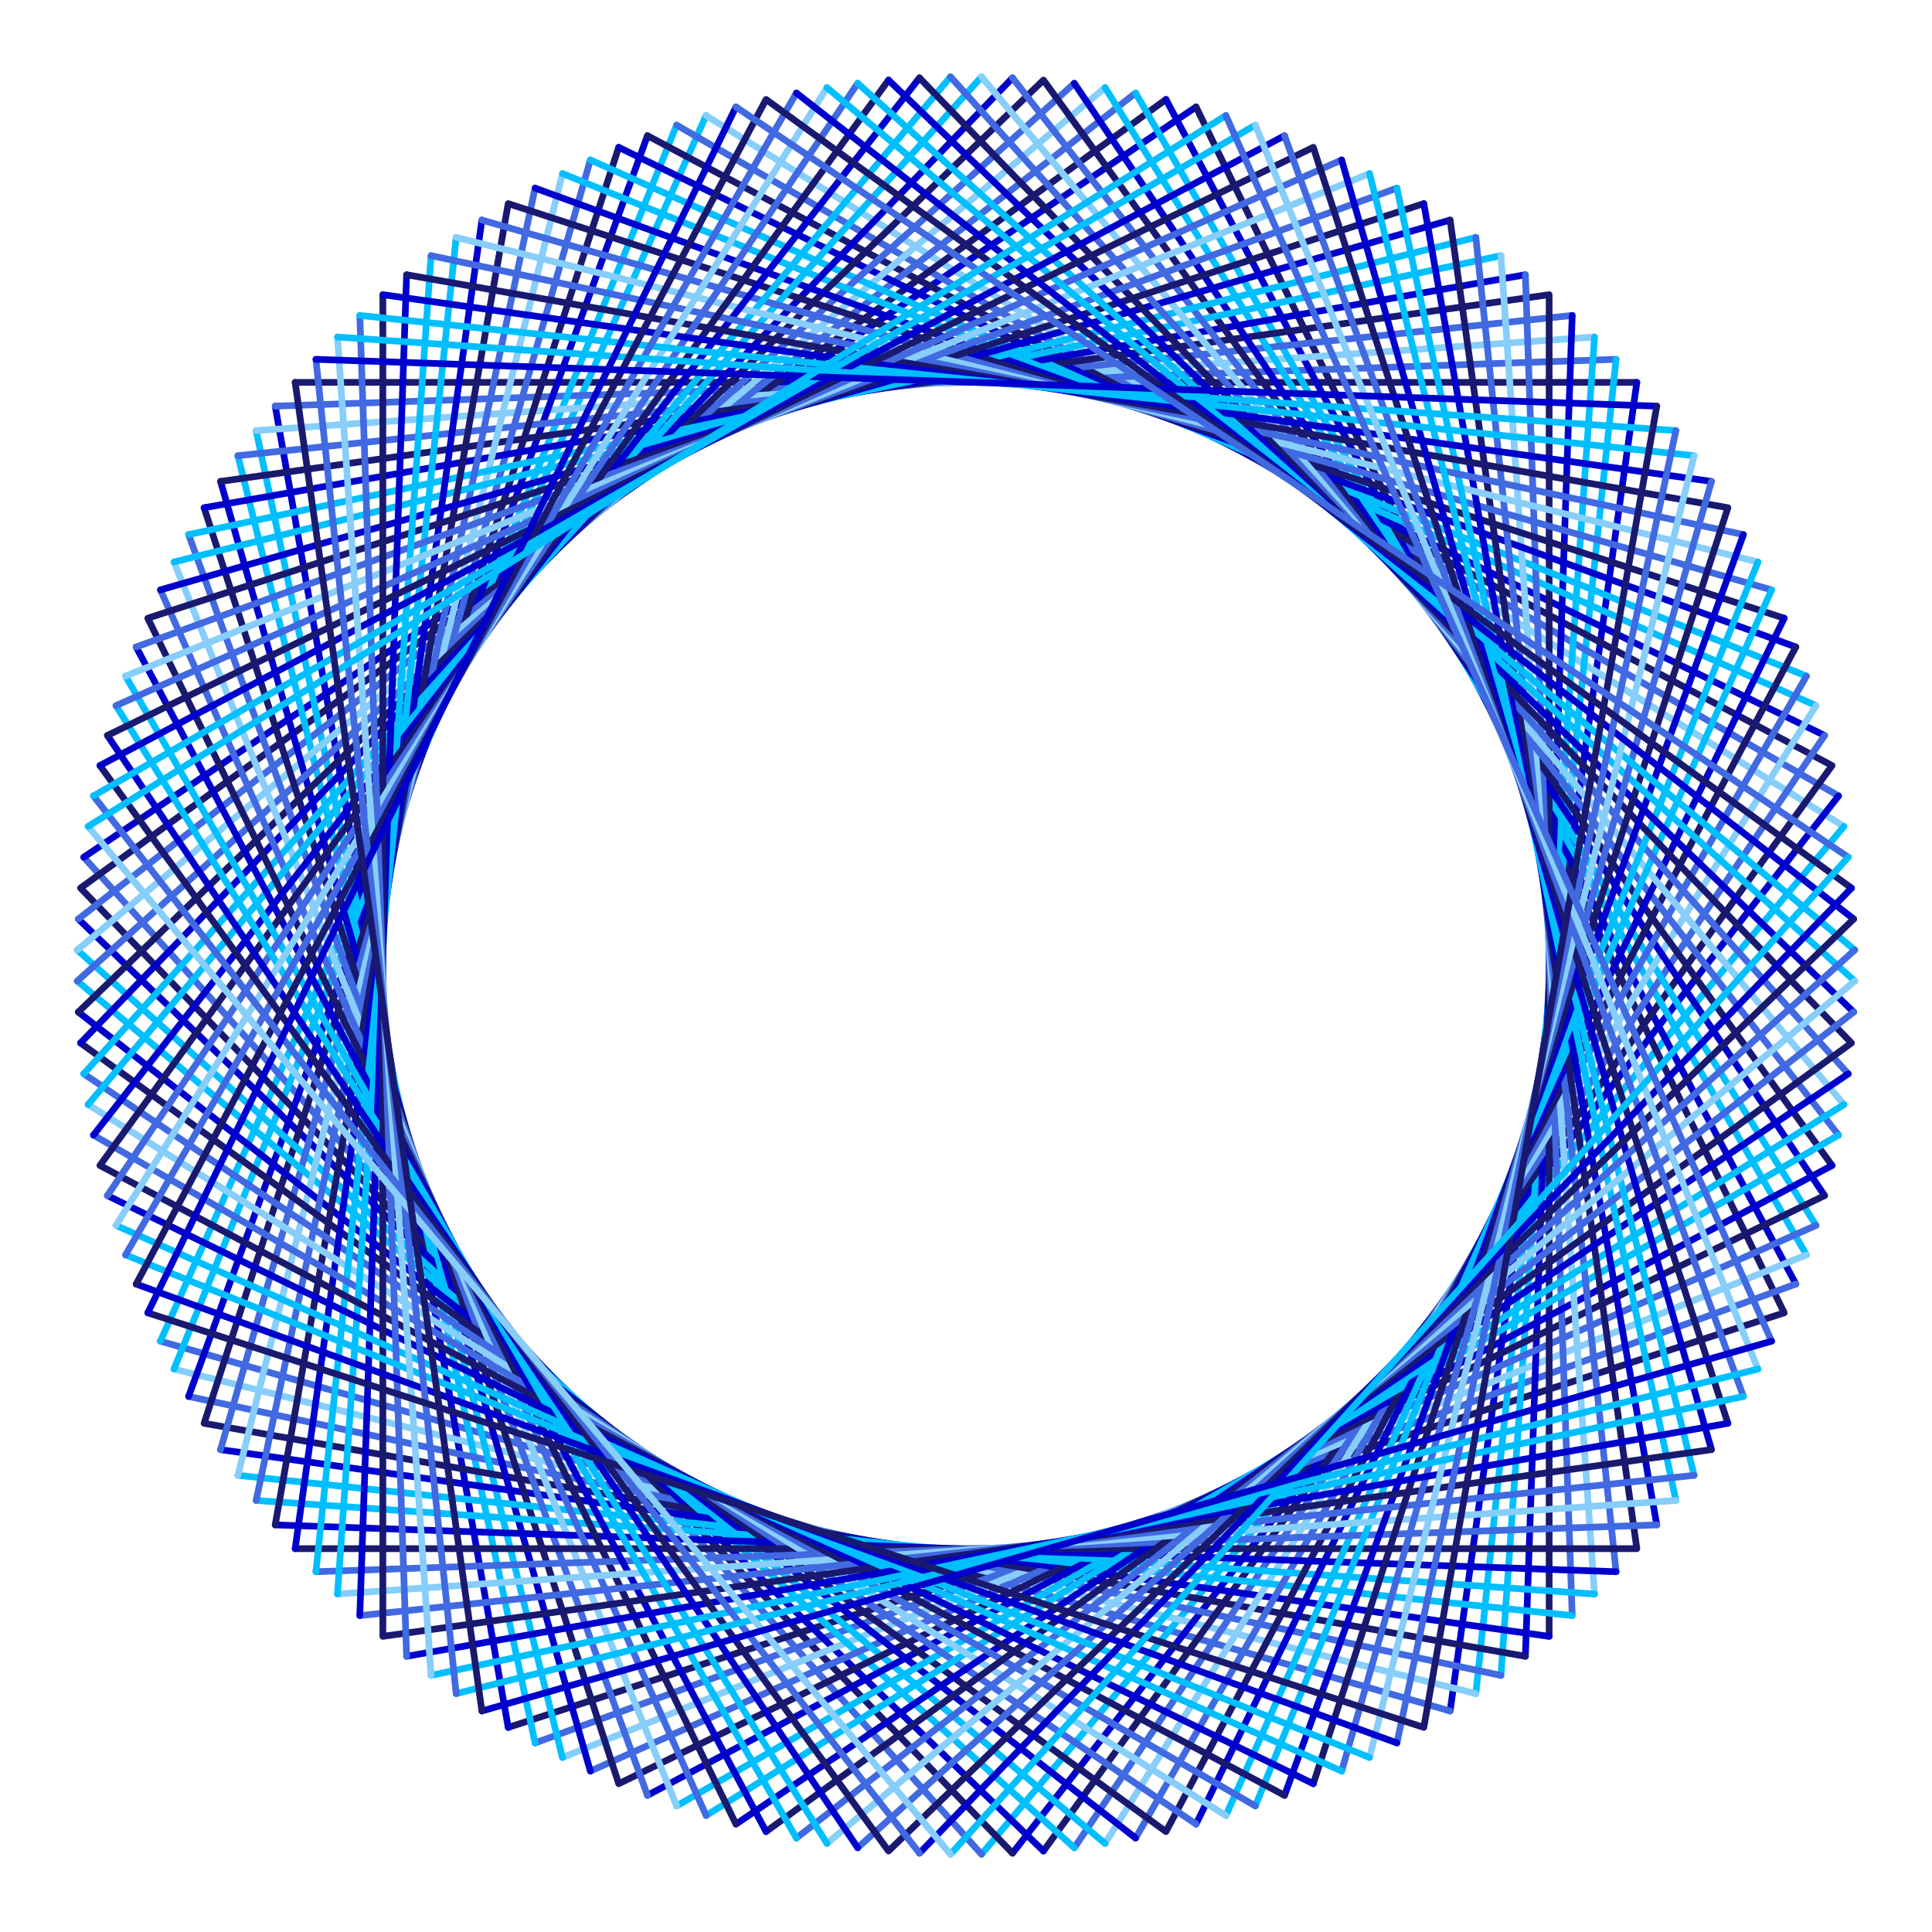 <?xml version="1.0" ?><!DOCTYPE svg  PUBLIC '-//W3C//DTD SVG 1.1//EN'  'http://www.w3.org/Graphics/SVG/1.1/DTD/svg11.dtd'><svg height="288.000" viewBox="-44.000 -57.000 288.000 288.000" width="288.000" xmlns="http://www.w3.org/2000/svg"><line fill="none" stroke="none" stroke-linecap="round" stroke-width="2.0" x1="0.0" x2="0.0" y1="0.0" y2="0.0"/><polygon fill="none" fill-rule="evenodd" points="0.0,0.0 0.0,0.0 0.0,0.0" stroke-linejoin="round"/><line fill="none" stroke="none" stroke-linecap="round" stroke-width="2.0" x1="0.0" x2="0.0" y1="0.0" y2="0.0"/><line fill="none" stroke="#191970" stroke-linecap="round" x1="0.0" x2="200.0" y1="-0.0" y2="-0.0"/><line fill="none" stroke="#0000cd" stroke-linecap="round" x1="200.0" x2="172.165" y1="-0.0" y2="198.054"/><line fill="none" stroke="#4169e1" stroke-linecap="round" x1="172.165" x2="-20.087" y1="198.054" y2="142.926"/><line fill="none" stroke="#00bfff" stroke-linecap="round" x1="-20.087" x2="61.26" y1="142.926" y2="-39.783"/><line fill="none" stroke="#87cefa" stroke-linecap="round" x1="61.26" x2="230.87" y1="-39.783" y2="66.201"/><line fill="none" stroke="#00bfff" stroke-linecap="round" x1="230.87" x2="102.312" y1="66.201" y2="219.41"/><line fill="none" stroke="#4169e1" stroke-linecap="round" x1="102.312" x2="-31.514" y1="219.41" y2="70.781"/><line fill="none" stroke="#0000cd" stroke-linecap="round" x1="-31.514" x2="134.294" y1="70.781" y2="-41.058"/><polyline fill="none" points="134.294,-41.058 221.968,138.701 31.757,200.504" stroke="#191970" stroke-linecap="round" stroke-linejoin="round"/><line fill="none" stroke="#0000cd" stroke-linecap="round" x1="31.757" x2="-2.973" y1="200.504" y2="3.543"/><line fill="none" stroke="#4169e1" stroke-linecap="round" x1="-2.973" x2="196.905" y1="3.543" y2="-3.437"/><line fill="none" stroke="#00bfff" stroke-linecap="round" x1="196.905" x2="176" y1="-3.437" y2="195.467"/><line fill="none" stroke="#87cefa" stroke-linecap="round" x1="176" x2="-18.06" y1="195.467" y2="147.083"/><line fill="none" stroke="#00bfff" stroke-linecap="round" x1="-18.06" x2="56.862" y1="147.083" y2="-38.354"/><line fill="none" stroke="#4169e1" stroke-linecap="round" x1="56.862" x2="230.067" y1="-38.354" y2="61.646"/><line fill="none" stroke="#0000cd" stroke-linecap="round" x1="230.067" x2="106.935" y1="61.646" y2="219.248"/><polyline fill="none" points="106.935,219.248 -31.997,75.38 129.806,-42.177" stroke="#191970" stroke-linecap="round" stroke-linejoin="round"/><line fill="none" stroke="#0000cd" stroke-linecap="round" x1="129.806" x2="223.701" y1="-42.177" y2="134.413"/><line fill="none" stroke="#4169e1" stroke-linecap="round" x1="223.701" x2="35.762" y1="134.413" y2="202.817"/><line fill="none" stroke="#00bfff" stroke-linecap="round" x1="35.762" x2="-5.82" y1="202.817" y2="7.187"/><line fill="none" stroke="#87cefa" stroke-linecap="round" x1="-5.82" x2="193.693" y1="7.187" y2="-6.764"/><line fill="none" stroke="#00bfff" stroke-linecap="round" x1="193.693" x2="179.741" y1="-6.764" y2="192.749"/><line fill="none" stroke="#4169e1" stroke-linecap="round" x1="179.741" x2="-15.888" y1="192.749" y2="151.167"/><line fill="none" stroke="#0000cd" stroke-linecap="round" x1="-15.888" x2="52.516" y1="151.167" y2="-36.772"/><polyline fill="none" points="52.516,-36.772 229.105,57.122 111.548,218.926" stroke="#191970" stroke-linecap="round" stroke-linejoin="round"/><line fill="none" stroke="#0000cd" stroke-linecap="round" x1="111.548" x2="-32.32" y1="218.926" y2="79.994"/><line fill="none" stroke="#4169e1" stroke-linecap="round" x1="-32.32" x2="125.282" y1="79.994" y2="-43.138"/><line fill="none" stroke="#00bfff" stroke-linecap="round" x1="125.282" x2="225.282" y1="-43.138" y2="130.067"/><line fill="none" stroke="#87cefa" stroke-linecap="round" x1="225.282" x2="39.846" y1="130.067" y2="204.988"/><line fill="none" stroke="#00bfff" stroke-linecap="round" x1="39.846" x2="-8.539" y1="204.988" y2="10.929"/><line fill="none" stroke="#4169e1" stroke-linecap="round" x1="-8.539" x2="190.366" y1="10.929" y2="-9.977"/><line fill="none" stroke="#0000cd" stroke-linecap="round" x1="190.366" x2="183.386" y1="-9.977" y2="189.902"/><polyline fill="none" points="183.386,189.902 -13.576,155.172 48.228,-35.039" stroke="#191970" stroke-linecap="round" stroke-linejoin="round"/><line fill="none" stroke="#0000cd" stroke-linecap="round" x1="48.228" x2="227.986" y1="-35.039" y2="52.635"/><line fill="none" stroke="#4169e1" stroke-linecap="round" x1="227.986" x2="116.148" y1="52.635" y2="218.442"/><line fill="none" stroke="#00bfff" stroke-linecap="round" x1="116.148" x2="-32.481" y1="218.442" y2="84.616"/><line fill="none" stroke="#87cefa" stroke-linecap="round" x1="-32.481" x2="120.728" y1="84.616" y2="-43.941"/><line fill="none" stroke="#00bfff" stroke-linecap="round" x1="120.728" x2="226.712" y1="-43.941" y2="125.668"/><line fill="none" stroke="#4169e1" stroke-linecap="round" x1="226.712" x2="44.003" y1="125.668" y2="207.016"/><line fill="none" stroke="#0000cd" stroke-linecap="round" x1="44.003" x2="-11.125" y1="207.016" y2="14.763"/><polyline fill="none" points="-11.125,14.763 186.929,-13.071 186.929,186.929" stroke="#191970" stroke-linecap="round" stroke-linejoin="round"/><line fill="none" stroke="#0000cd" stroke-linecap="round" x1="186.929" x2="-11.125" y1="186.929" y2="159.094"/><line fill="none" stroke="#4169e1" stroke-linecap="round" x1="-11.125" x2="44.003" y1="159.094" y2="-33.158"/><line fill="none" stroke="#00bfff" stroke-linecap="round" x1="44.003" x2="226.712" y1="-33.158" y2="48.189"/><line fill="none" stroke="#87cefa" stroke-linecap="round" x1="226.712" x2="120.728" y1="48.189" y2="217.799"/><line fill="none" stroke="#00bfff" stroke-linecap="round" x1="120.728" x2="-32.481" y1="217.799" y2="89.241"/><line fill="none" stroke="#4169e1" stroke-linecap="round" x1="-32.481" x2="116.148" y1="89.241" y2="-44.585"/><line fill="none" stroke="#0000cd" stroke-linecap="round" x1="116.148" x2="227.986" y1="-44.585" y2="121.223"/><polyline fill="none" points="227.986,121.223 48.228,208.897 -13.576,18.685" stroke="#191970" stroke-linecap="round" stroke-linejoin="round"/><line fill="none" stroke="#0000cd" stroke-linecap="round" x1="-13.576" x2="183.386" y1="18.685" y2="-16.044"/><line fill="none" stroke="#4169e1" stroke-linecap="round" x1="183.386" x2="190.366" y1="-16.044" y2="183.834"/><line fill="none" stroke="#00bfff" stroke-linecap="round" x1="190.366" x2="-8.539" y1="183.834" y2="162.928"/><line fill="none" stroke="#87cefa" stroke-linecap="round" x1="-8.539" x2="39.846" y1="162.928" y2="-31.131"/><line fill="none" stroke="#00bfff" stroke-linecap="round" x1="39.846" x2="225.282" y1="-31.131" y2="43.79"/><line fill="none" stroke="#4169e1" stroke-linecap="round" x1="225.282" x2="125.282" y1="43.79" y2="216.996"/><line fill="none" stroke="#0000cd" stroke-linecap="round" x1="125.282" x2="-32.32" y1="216.996" y2="93.863"/><polyline fill="none" points="-32.32,93.863 111.548,-45.068 229.105,116.735" stroke="#191970" stroke-linecap="round" stroke-linejoin="round"/><line fill="none" stroke="#0000cd" stroke-linecap="round" x1="229.105" x2="52.516" y1="116.735" y2="210.629"/><line fill="none" stroke="#4169e1" stroke-linecap="round" x1="52.516" x2="-15.888" y1="210.629" y2="22.691"/><line fill="none" stroke="#00bfff" stroke-linecap="round" x1="-15.888" x2="179.741" y1="22.691" y2="-18.892"/><line fill="none" stroke="#87cefa" stroke-linecap="round" x1="179.741" x2="193.693" y1="-18.892" y2="180.621"/><line fill="none" stroke="#00bfff" stroke-linecap="round" x1="193.693" x2="-5.82" y1="180.621" y2="166.67"/><line fill="none" stroke="#4169e1" stroke-linecap="round" x1="-5.82" x2="35.762" y1="166.67" y2="-28.96"/><line fill="none" stroke="#0000cd" stroke-linecap="round" x1="35.762" x2="223.701" y1="-28.96" y2="39.444"/><polyline fill="none" points="223.701,39.444 129.806,216.034 -31.997,98.477" stroke="#191970" stroke-linecap="round" stroke-linejoin="round"/><line fill="none" stroke="#0000cd" stroke-linecap="round" x1="-31.997" x2="106.935" y1="98.477" y2="-45.391"/><line fill="none" stroke="#4169e1" stroke-linecap="round" x1="106.935" x2="230.067" y1="-45.391" y2="112.211"/><line fill="none" stroke="#00bfff" stroke-linecap="round" x1="230.067" x2="56.862" y1="112.211" y2="212.211"/><line fill="none" stroke="#87cefa" stroke-linecap="round" x1="56.862" x2="-18.06" y1="212.211" y2="26.774"/><line fill="none" stroke="#00bfff" stroke-linecap="round" x1="-18.06" x2="176" y1="26.774" y2="-21.61"/><line fill="none" stroke="#4169e1" stroke-linecap="round" x1="176" x2="196.905" y1="-21.61" y2="177.294"/><line fill="none" stroke="#0000cd" stroke-linecap="round" x1="196.905" x2="-2.973" y1="177.294" y2="170.314"/><polyline fill="none" points="-2.973,170.314 31.757,-26.647 221.968,35.156" stroke="#191970" stroke-linecap="round" stroke-linejoin="round"/><line fill="none" stroke="#0000cd" stroke-linecap="round" x1="221.968" x2="134.294" y1="35.156" y2="214.915"/><line fill="none" stroke="#4169e1" stroke-linecap="round" x1="134.294" x2="-31.514" y1="214.915" y2="103.077"/><line fill="none" stroke="#00bfff" stroke-linecap="round" x1="-31.514" x2="102.312" y1="103.077" y2="-45.552"/><line fill="none" stroke="#87cefa" stroke-linecap="round" x1="102.312" x2="230.87" y1="-45.552" y2="107.656"/><line fill="none" stroke="#00bfff" stroke-linecap="round" x1="230.87" x2="61.26" y1="107.656" y2="213.64"/><line fill="none" stroke="#4169e1" stroke-linecap="round" x1="61.26" x2="-20.087" y1="213.64" y2="30.931"/><line fill="none" stroke="#0000cd" stroke-linecap="round" x1="-20.087" x2="172.165" y1="30.931" y2="-24.196"/><polyline fill="none" points="172.165,-24.196 200.0,173.857 2.55795384874e-13,173.857" stroke="#191970" stroke-linecap="round" stroke-linejoin="round"/><line fill="none" stroke="#0000cd" stroke-linecap="round" x1="2.55795384874e-13" x2="27.835" y1="173.857" y2="-24.196"/><line fill="none" stroke="#4169e1" stroke-linecap="round" x1="27.835" x2="220.087" y1="-24.196" y2="30.931"/><line fill="none" stroke="#00bfff" stroke-linecap="round" x1="220.087" x2="138.74" y1="30.931" y2="213.64"/><line fill="none" stroke="#87cefa" stroke-linecap="round" x1="138.74" x2="-30.87" y1="213.64" y2="107.656"/><line fill="none" stroke="#00bfff" stroke-linecap="round" x1="-30.87" x2="97.688" y1="107.656" y2="-45.552"/><line fill="none" stroke="#4169e1" stroke-linecap="round" x1="97.688" x2="231.514" y1="-45.552" y2="103.077"/><line fill="none" stroke="#0000cd" stroke-linecap="round" x1="231.514" x2="65.706" y1="103.077" y2="214.915"/><polyline fill="none" points="65.706,214.915 -21.968,35.156 168.243,-26.647" stroke="#191970" stroke-linecap="round" stroke-linejoin="round"/><line fill="none" stroke="#0000cd" stroke-linecap="round" x1="168.243" x2="202.973" y1="-26.647" y2="170.314"/><line fill="none" stroke="#4169e1" stroke-linecap="round" x1="202.973" x2="3.095" y1="170.314" y2="177.294"/><line fill="none" stroke="#00bfff" stroke-linecap="round" x1="3.095" x2="24" y1="177.294" y2="-21.61"/><line fill="none" stroke="#87cefa" stroke-linecap="round" x1="24" x2="218.06" y1="-21.61" y2="26.774"/><line fill="none" stroke="#00bfff" stroke-linecap="round" x1="218.06" x2="143.138" y1="26.774" y2="212.211"/><line fill="none" stroke="#4169e1" stroke-linecap="round" x1="143.138" x2="-30.067" y1="212.211" y2="112.211"/><line fill="none" stroke="#0000cd" stroke-linecap="round" x1="-30.067" x2="93.065" y1="112.211" y2="-45.391"/><polyline fill="none" points="93.065,-45.391 231.997,98.477 70.194,216.034" stroke="#191970" stroke-linecap="round" stroke-linejoin="round"/><line fill="none" stroke="#0000cd" stroke-linecap="round" x1="70.194" x2="-23.701" y1="216.034" y2="39.444"/><line fill="none" stroke="#4169e1" stroke-linecap="round" x1="-23.701" x2="164.238" y1="39.444" y2="-28.96"/><line fill="none" stroke="#00bfff" stroke-linecap="round" x1="164.238" x2="205.82" y1="-28.96" y2="166.67"/><line fill="none" stroke="#87cefa" stroke-linecap="round" x1="205.82" x2="6.307" y1="166.67" y2="180.621"/><line fill="none" stroke="#00bfff" stroke-linecap="round" x1="6.307" x2="20.259" y1="180.621" y2="-18.892"/><line fill="none" stroke="#4169e1" stroke-linecap="round" x1="20.259" x2="215.888" y1="-18.892" y2="22.691"/><line fill="none" stroke="#0000cd" stroke-linecap="round" x1="215.888" x2="147.484" y1="22.691" y2="210.629"/><polyline fill="none" points="147.484,210.629 -29.105,116.735 88.452,-45.068" stroke="#191970" stroke-linecap="round" stroke-linejoin="round"/><line fill="none" stroke="#0000cd" stroke-linecap="round" x1="88.452" x2="232.32" y1="-45.068" y2="93.863"/><line fill="none" stroke="#4169e1" stroke-linecap="round" x1="232.32" x2="74.718" y1="93.863" y2="216.996"/><line fill="none" stroke="#00bfff" stroke-linecap="round" x1="74.718" x2="-25.282" y1="216.996" y2="43.79"/><line fill="none" stroke="#87cefa" stroke-linecap="round" x1="-25.282" x2="160.154" y1="43.79" y2="-31.131"/><line fill="none" stroke="#00bfff" stroke-linecap="round" x1="160.154" x2="208.539" y1="-31.131" y2="162.928"/><line fill="none" stroke="#4169e1" stroke-linecap="round" x1="208.539" x2="9.634" y1="162.928" y2="183.834"/><line fill="none" stroke="#0000cd" stroke-linecap="round" x1="9.634" x2="16.614" y1="183.834" y2="-16.044"/><polyline fill="none" points="16.614,-16.044 213.576,18.685 151.772,208.897" stroke="#191970" stroke-linecap="round" stroke-linejoin="round"/><line fill="none" stroke="#0000cd" stroke-linecap="round" x1="151.772" x2="-27.986" y1="208.897" y2="121.223"/><line fill="none" stroke="#4169e1" stroke-linecap="round" x1="-27.986" x2="83.852" y1="121.223" y2="-44.585"/><line fill="none" stroke="#00bfff" stroke-linecap="round" x1="83.852" x2="232.481" y1="-44.585" y2="89.241"/><line fill="none" stroke="#87cefa" stroke-linecap="round" x1="232.481" x2="79.272" y1="89.241" y2="217.799"/><line fill="none" stroke="#00bfff" stroke-linecap="round" x1="79.272" x2="-26.712" y1="217.799" y2="48.189"/><line fill="none" stroke="#4169e1" stroke-linecap="round" x1="-26.712" x2="155.997" y1="48.189" y2="-33.158"/><line fill="none" stroke="#0000cd" stroke-linecap="round" x1="155.997" x2="211.125" y1="-33.158" y2="159.094"/><polyline fill="none" points="211.125,159.094 13.071,186.929 13.071,-13.071" stroke="#191970" stroke-linecap="round" stroke-linejoin="round"/><line fill="none" stroke="#0000cd" stroke-linecap="round" x1="13.071" x2="211.125" y1="-13.071" y2="14.763"/><line fill="none" stroke="#4169e1" stroke-linecap="round" x1="211.125" x2="155.997" y1="14.763" y2="207.016"/><line fill="none" stroke="#00bfff" stroke-linecap="round" x1="155.997" x2="-26.712" y1="207.016" y2="125.668"/><line fill="none" stroke="#87cefa" stroke-linecap="round" x1="-26.712" x2="79.272" y1="125.668" y2="-43.941"/><line fill="none" stroke="#00bfff" stroke-linecap="round" x1="79.272" x2="232.481" y1="-43.941" y2="84.616"/><line fill="none" stroke="#4169e1" stroke-linecap="round" x1="232.481" x2="83.852" y1="84.616" y2="218.442"/><line fill="none" stroke="#0000cd" stroke-linecap="round" x1="83.852" x2="-27.986" y1="218.442" y2="52.635"/><polyline fill="none" points="-27.986,52.635 151.772,-35.039 213.576,155.172" stroke="#191970" stroke-linecap="round" stroke-linejoin="round"/><line fill="none" stroke="#0000cd" stroke-linecap="round" x1="213.576" x2="16.614" y1="155.172" y2="189.902"/><line fill="none" stroke="#4169e1" stroke-linecap="round" x1="16.614" x2="9.634" y1="189.902" y2="-9.977"/><line fill="none" stroke="#00bfff" stroke-linecap="round" x1="9.634" x2="208.539" y1="-9.977" y2="10.929"/><line fill="none" stroke="#87cefa" stroke-linecap="round" x1="208.539" x2="160.154" y1="10.929" y2="204.988"/><line fill="none" stroke="#00bfff" stroke-linecap="round" x1="160.154" x2="-25.282" y1="204.988" y2="130.067"/><line fill="none" stroke="#4169e1" stroke-linecap="round" x1="-25.282" x2="74.718" y1="130.067" y2="-43.138"/><line fill="none" stroke="#0000cd" stroke-linecap="round" x1="74.718" x2="232.32" y1="-43.138" y2="79.994"/><polyline fill="none" points="232.32,79.994 88.452,218.926 -29.105,57.122" stroke="#191970" stroke-linecap="round" stroke-linejoin="round"/><line fill="none" stroke="#0000cd" stroke-linecap="round" x1="-29.105" x2="147.484" y1="57.122" y2="-36.772"/><line fill="none" stroke="#4169e1" stroke-linecap="round" x1="147.484" x2="215.888" y1="-36.772" y2="151.167"/><line fill="none" stroke="#00bfff" stroke-linecap="round" x1="215.888" x2="20.259" y1="151.167" y2="192.749"/><line fill="none" stroke="#87cefa" stroke-linecap="round" x1="20.259" x2="6.307" y1="192.749" y2="-6.764"/><line fill="none" stroke="#00bfff" stroke-linecap="round" x1="6.307" x2="205.82" y1="-6.764" y2="7.187"/><line fill="none" stroke="#4169e1" stroke-linecap="round" x1="205.82" x2="164.238" y1="7.187" y2="202.817"/><line fill="none" stroke="#0000cd" stroke-linecap="round" x1="164.238" x2="-23.701" y1="202.817" y2="134.413"/><polyline fill="none" points="-23.701,134.413 70.194,-42.177 231.997,75.38" stroke="#191970" stroke-linecap="round" stroke-linejoin="round"/><line fill="none" stroke="#0000cd" stroke-linecap="round" x1="231.997" x2="93.065" y1="75.38" y2="219.248"/><line fill="none" stroke="#4169e1" stroke-linecap="round" x1="93.065" x2="-30.067" y1="219.248" y2="61.646"/><line fill="none" stroke="#00bfff" stroke-linecap="round" x1="-30.067" x2="143.138" y1="61.646" y2="-38.354"/><line fill="none" stroke="#87cefa" stroke-linecap="round" x1="143.138" x2="218.06" y1="-38.354" y2="147.083"/><line fill="none" stroke="#00bfff" stroke-linecap="round" x1="218.06" x2="24" y1="147.083" y2="195.467"/><line fill="none" stroke="#4169e1" stroke-linecap="round" x1="24" x2="3.095" y1="195.467" y2="-3.437"/><line fill="none" stroke="#0000cd" stroke-linecap="round" x1="3.095" x2="202.973" y1="-3.437" y2="3.543"/><polyline fill="none" points="202.973,3.543 168.243,200.504 -21.968,138.701" stroke="#191970" stroke-linecap="round" stroke-linejoin="round"/><line fill="none" stroke="#0000cd" stroke-linecap="round" x1="-21.968" x2="65.706" y1="138.701" y2="-41.058"/><line fill="none" stroke="#4169e1" stroke-linecap="round" x1="65.706" x2="231.514" y1="-41.058" y2="70.781"/><line fill="none" stroke="#00bfff" stroke-linecap="round" x1="231.514" x2="97.688" y1="70.781" y2="219.41"/><line fill="none" stroke="#87cefa" stroke-linecap="round" x1="97.688" x2="-30.87" y1="219.41" y2="66.201"/><line fill="none" stroke="#00bfff" stroke-linecap="round" x1="-30.87" x2="138.74" y1="66.201" y2="-39.783"/><line fill="none" stroke="#4169e1" stroke-linecap="round" x1="138.74" x2="220.087" y1="-39.783" y2="142.926"/><line fill="none" stroke="#0000cd" stroke-linecap="round" x1="220.087" x2="27.835" y1="142.926" y2="198.054"/><line fill="none" stroke="#191970" stroke-linecap="round" x1="27.835" x2="-2.05346850635e-12" y1="198.054" y2="9.37916411203e-13"/><line fill="none" stroke="none" stroke-linecap="round" x1="0.0" x2="0.0" y1="0.0" y2="0.0"/><polygon fill="none" fill-rule="evenodd" points="0.0,0.0 0.0,0.0 0.0,0.0" stroke-linejoin="round"/></svg>